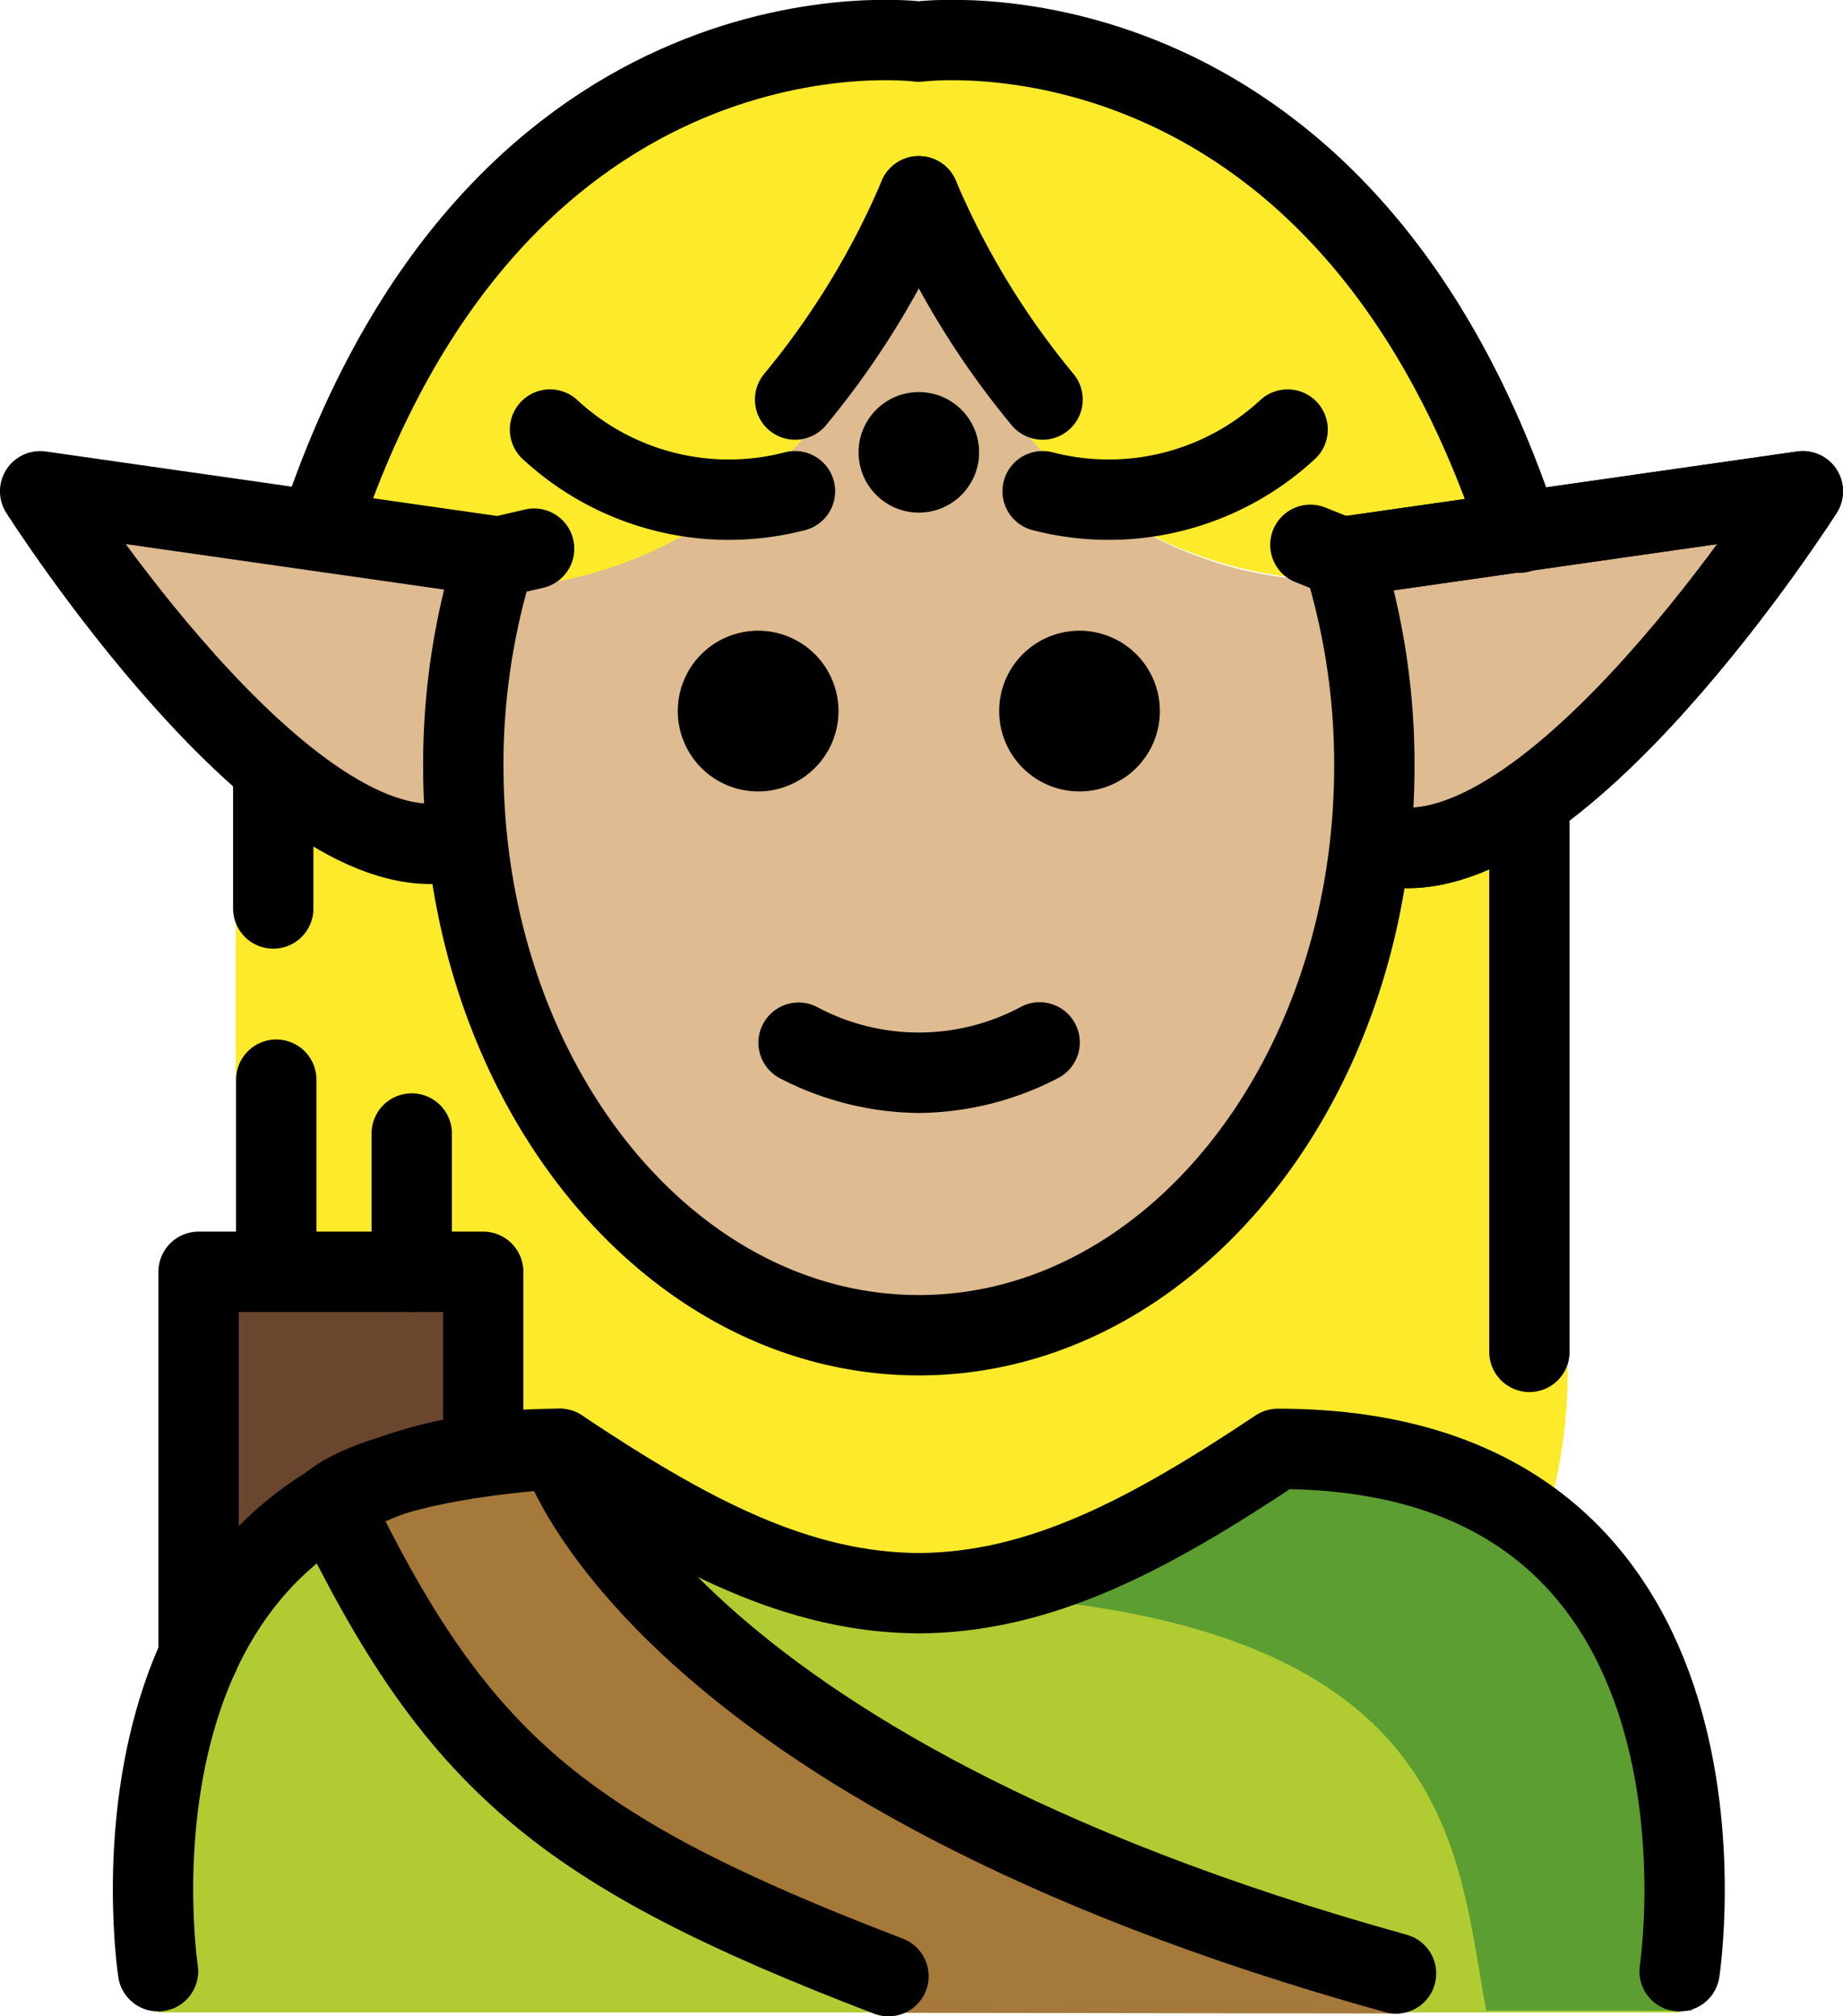 <svg xmlns="http://www.w3.org/2000/svg" xmlns:svg="http://www.w3.org/2000/svg" id="emoji" width="45.877" height="50.18" version="1.1" viewBox="0 0 45.877 50.18"><g id="color" transform="translate(-13.147,-10.848)"><path id="path1" fill="#b1cc33" d="m 54.956,60.931 c 0,0 2,-14.027 -10,-14.027 -3.192,2.128 -5.926,3.598 -9,3.592 h 0.125 c -3.074,0.006 -5.808,-1.464 -9,-3.592 -12,0 -10,14.027 -10,14.027 z"/><path id="path2" fill="#5c9e31" d="m 45.342,46.905 a 18.013,18.013 0 0 1 -8.938,3.588 c 13.062,0.411 12.977,6.395 13.74,10.395 h 5.113 c 0,0 2.085,-13.983 -9.915,-13.983 z"/><polyline id="polyline2" fill="#6a462f" points="18.09 52.064 18.09 42.499 25.175 42.499 25.175 46.063"/><path id="path3" fill="#a57939" d="m 48.001,60.958 c -18.499,-5.136 -20.92,-14.054 -20.92,-14.054 0,0 -4.2,0.205 -5.678,1.354 3.116,6.429 5.935,9.55 14.104,12.681"/></g><g id="skin" transform="translate(-13.147,-10.848)"><path id="path4" fill="#debb90" d="m 38.122,20.791 a 9.395,9.395 0 0 1 -2.18,-5.054 c -0.028,0 -0.055,-0.005 -0.083,-0.005 a 8.272,8.272 0 0 1 -1.98,5.059 10.877,10.877 0 0 1 -8.794,4.709 17.399,17.399 0 0 0 -0.566,4.405 c 0,7.828 5.077,14.173 11.339,14.173 6.262,0 11.339,-6.346 11.339,-14.173 A 17.345,17.345 0 0 0 46.571,25.294 9.753,9.753 0 0 1 38.122,20.791 Z"/><path id="path5" fill="#debb90" d="m 46.574,24.71 11.45,-1.636 c 0,0 -6.268,9.849 -10.494,8.799"/><path id="path6" fill="#debb90" d="M 25.464,24.691 14.146,23.074 c 0,0 6.189,9.735 10.366,8.697"/></g><g id="hair" transform="translate(-13.147,-10.848)"><path id="path7" fill="#fcea2b" d="M 35.859,11.884 A 15.35,15.35 0 0 0 20.723,24.73 c 8.826,3.057 13.156,-3.939 13.156,-3.939 a 8.272,8.272 0 0 0 1.98,-5.059 h 0.083 a 9.397,9.397 0 0 0 2.18,5.059 c 0,0 3.413,6.46 12.873,3.93 A 15.351,15.351 0 0 0 35.859,11.884 Z"/><path id="path8" fill="#fcea2b" d="m 37.476,44.508 -5.196,-0.645 -4.21,-2.617 -3.413,-6.106 -0.379,-2.844 -2.351,-0.417 -2.911,-2.264 v 12.553 l 6.159,0.331 v 4.596 l 1.906,-0.19 c 3.17,2.113 5.889,3.575 8.938,3.588 3.048,-0.014 5.768,-1.475 8.938,-3.588 A 9.688,9.688 0 0 1 51.51,49.04 12.86,12.86 0 0 0 52.171,44.932 c 0,-16.656 -0.27,-14.326 -0.27,-14.326 l -2.326,1.425 -2.2,0.266 -1.29,4.892 -3.603,4.968 z"/></g><g id="line" transform="translate(-13.147,-10.848)"><path id="path9" d="m 42.019,28.544 a 2,2 0 1 1 -2,-2 2.001,2.001 0 0 1 2,2"/><path id="path10" d="m 34.019,28.544 a 2,2 0 1 1 -2,-2 2.001,2.001 0 0 1 2,2"/><path id="path11" d="m 36.019,38.546 a 7.653,7.653 0 0 1 -3.447,-0.858 1,1 0 0 1 0.894,-1.789 5.377,5.377 0 0 0 5.106,0 1,1 0 1 1 0.894,1.789 7.652,7.652 0 0 1 -3.447,0.858 z"/><path id="path12" fill="none" stroke="#000" stroke-linecap="round" stroke-linejoin="round" stroke-width="2" d="M 50.966,24.105 C 46.493,10.484 36.019,11.884 36.019,11.884 c 0,0 -10.353,-1.383 -14.869,11.986"/><path id="path13" fill="none" stroke="#000" stroke-linecap="round" stroke-linejoin="round" stroke-width="2" d="m 26.838,21.538 a 6.553,6.553 0 0 0 6.098,1.535"/><path id="path14" fill="none" stroke="#000" stroke-linecap="round" stroke-linejoin="round" stroke-width="2" d="m 45.199,21.538 a 6.553,6.553 0 0 1 -6.098,1.535"/><circle id="circle14" cx="36.019" cy="22.105" r="1.5"/><path id="path15" fill="none" stroke="#000" stroke-linecap="round" stroke-linejoin="round" stroke-width="2" d="M 25.464,24.691 14.146,23.074 c 0,0 6.189,9.735 10.366,8.697"/><path id="path16" fill="none" stroke="#000" stroke-linecap="round" stroke-linejoin="round" stroke-width="2" d="m 36.019,15.732 a 20.458,20.458 0 0 1 -3.08,5.059"/><path id="path17" fill="none" stroke="#000" stroke-linecap="round" stroke-linejoin="round" stroke-width="2" d="m 46.574,24.71 11.45,-1.636 c 0,0 -6.268,9.849 -10.494,8.799"/><path id="path18" fill="none" stroke="#000" stroke-linecap="round" stroke-linejoin="round" stroke-width="2" d="m 36.019,15.732 a 20.456,20.456 0 0 0 3.08,5.059"/><line id="line18" x1="51.218" x2="51.218" y1="30.989" y2="44.491" fill="none" stroke="#000" stroke-linecap="round" stroke-linejoin="round" stroke-width="2"/><polyline id="polyline18" fill="none" stroke="#000" stroke-linecap="round" stroke-linejoin="round" stroke-width="2" points="18.09 52.064 18.09 42.499 25.175 42.499 25.175 46.063"/><line id="line19" x1="20.024" x2="20.024" y1="42.46" y2="37.717" fill="none" stroke="#000" stroke-linecap="round" stroke-linejoin="round" stroke-width="2"/><line id="line20" x1="23.396" x2="23.396" y1="42.499" y2="39.057" fill="none" stroke="#000" stroke-linecap="round" stroke-linejoin="round" stroke-width="2"/><path id="path20" fill="none" stroke="#000" stroke-linecap="round" stroke-linejoin="round" stroke-width="2" d="m 54.956,59.905 c 0,0 2,-13 -10,-13 -3.192,2.128 -5.926,3.598 -9,3.592 h 0.125 c -3.074,0.006 -5.808,-1.464 -9,-3.592 -12,0 -10,13 -10,13"/><path id="path21" fill="none" stroke="#000" stroke-linecap="round" stroke-linejoin="round" stroke-width="2" d="m 26.442,24.502 -0.983,0.229 a 17.29,17.29 0 0 0 -0.779,5.173 c 0,7.828 5.077,14.173 11.339,14.173 6.262,0 11.339,-6.346 11.339,-14.173 A 17.29,17.29 0 0 0 46.578,24.731 L 45.766,24.407"/><path id="path22" fill="none" stroke="#000" stroke-linecap="round" stroke-linejoin="round" stroke-width="2" d="m 46.574,24.71 11.45,-1.636 c 0,0 -6.268,9.849 -10.494,8.799"/><line id="line22" x1="19.949" x2="19.949" y1="30.288" y2="33.457" fill="none" stroke="#000" stroke-linecap="round" stroke-linejoin="round" stroke-width="2"/><path id="path23" fill="none" stroke="#000" stroke-linecap="round" stroke-linejoin="round" stroke-width="2" d="M 47.898,59.961 C 29.399,54.826 27.081,46.905 27.081,46.905 c 0,0 -4.2,0.205 -5.678,1.354 3.116,6.429 5.69,8.639 13.86,11.769"/></g></svg>